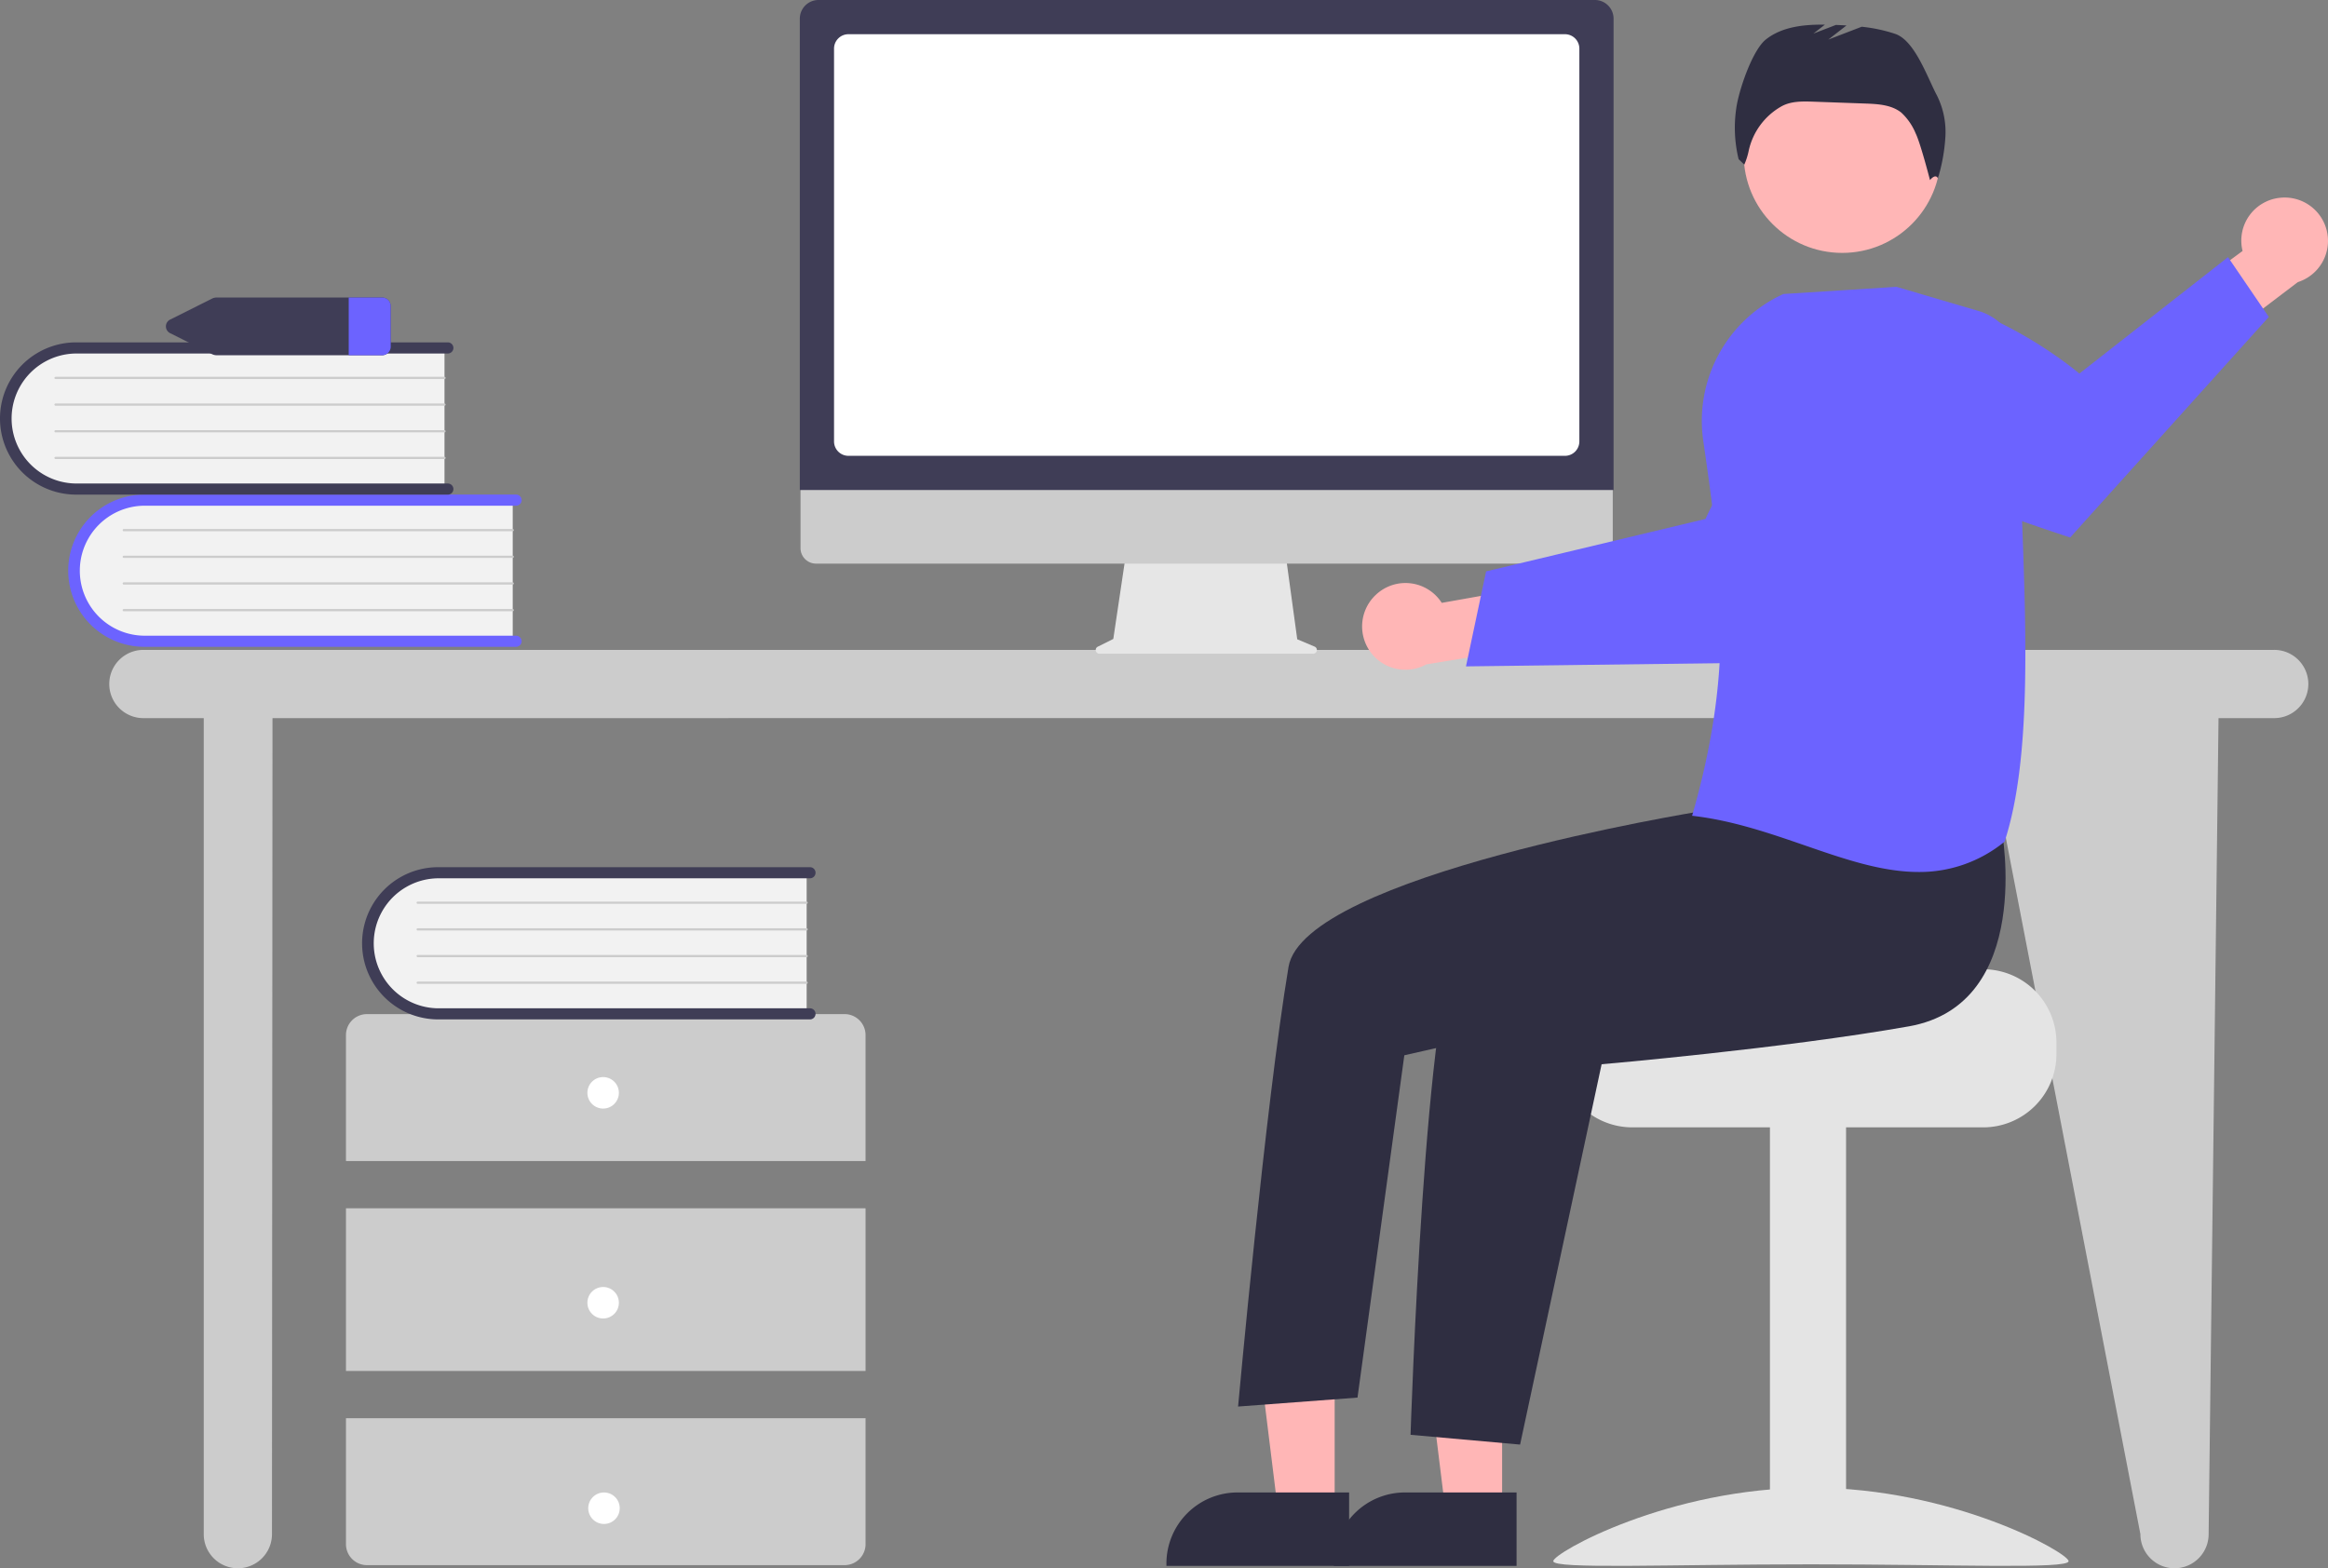 <svg xmlns="http://www.w3.org/2000/svg" width="627.739" height="422.921" viewBox="0 0 627.739 422.921"><rect x="0" y="0" width="627.739" height="422.921" fill="#808080" stroke="none"/><g transform="translate(-270.142 0)"><path d="M993.718,412.839H419.142a9.2,9.2,0,1,0,0,18.4h16.275V651.3a9.2,9.2,0,0,0,18.4,0l.14-220.065H915.111L957.631,651.3a9.2,9.2,0,0,0,18.4,0L978.7,431.238h15.014a9.2,9.2,0,1,0,0-18.4Z" transform="translate(-110.337 -237.582)" fill="#ccc"/><path d="M518.737,371.85V410.8h-97.6a19.489,19.489,0,0,1-1.355-38.955q.677-.024,1.355,0Z" transform="translate(-110.337 -237.582)" fill="#f2f2f2"/><path d="M521.134,410.506a1.5,1.5,0,0,1-1.5,1.5H419.4a20.526,20.526,0,0,1,0-41.052H519.636a1.5,1.5,0,1,1,0,3H419.4a17.53,17.53,0,0,0,0,35.059H519.636a1.5,1.5,0,0,1,1.5,1.5Z" transform="translate(-110.337 -237.582)" fill="#6c63ff"/><path d="M518.737,380.84H413.859a.3.3,0,1,1-.006-.6H518.737a.3.3,0,1,1,0,.6Z" transform="translate(-110.337 -237.582)" fill="#ccc"/><path d="M518.737,388.032H413.859a.3.3,0,1,1-.006-.6H518.737a.3.3,0,1,1,0,.6Z" transform="translate(-110.337 -237.582)" fill="#ccc"/><path d="M518.737,395.223H413.859a.3.3,0,1,1-.006-.6H518.737a.3.3,0,1,1,0,.6Z" transform="translate(-110.337 -237.582)" fill="#ccc"/><path d="M518.737,402.415H413.859a.3.3,0,1,1-.006-.6H518.737a.3.3,0,1,1,0,.6Z" transform="translate(-110.337 -237.582)" fill="#ccc"/><path d="M500.339,330.809v38.955h-97.6a19.489,19.489,0,1,1-1.355-38.955q.677-.024,1.355,0Z" transform="translate(-110.337 -237.582)" fill="#f2f2f2"/><path d="M502.737,369.464a1.5,1.5,0,0,1-1.5,1.5H401.005a20.526,20.526,0,0,1,0-41.052H501.238a1.5,1.5,0,1,1,0,3H401.005a17.53,17.53,0,0,0,0,35.059H501.238a1.5,1.5,0,0,1,1.5,1.5Z" transform="translate(-110.337 -237.582)" fill="#3f3d56"/><path d="M500.339,339.8H395.461a.3.3,0,1,1-.006-.6H500.339a.3.3,0,0,1,0,.6Z" transform="translate(-110.337 -237.582)" fill="#ccc"/><path d="M500.339,346.991H395.461a.3.3,0,1,1-.006-.6H500.339a.3.3,0,0,1,0,.6Z" transform="translate(-110.337 -237.582)" fill="#ccc"/><path d="M500.339,354.182H395.461a.3.3,0,1,1-.006-.6H500.339a.3.3,0,0,1,0,.6Z" transform="translate(-110.337 -237.582)" fill="#ccc"/><path d="M500.339,361.374H395.461a.3.3,0,1,1-.006-.6H500.339a.3.3,0,0,1,0,.6Z" transform="translate(-110.337 -237.582)" fill="#ccc"/><path d="M613.874,550.683V516.718a5.661,5.661,0,0,0-5.661-5.661H479.428a5.661,5.661,0,0,0-5.661,5.661v33.965Z" transform="translate(-110.337 -237.582)" fill="#ccc"/><rect width="140.106" height="43.872" transform="translate(363.431 325.839)" fill="#ccc"/><path d="M473.768,620.029v33.965a5.661,5.661,0,0,0,5.661,5.661H608.213a5.661,5.661,0,0,0,5.661-5.661V620.029Z" transform="translate(-110.337 -237.582)" fill="#ccc"/><circle cx="4.246" cy="4.246" r="4.246" transform="translate(428.53 290.458)" fill="#fff"/><circle cx="4.246" cy="4.246" r="4.246" transform="translate(428.53 347.067)" fill="#fff"/><circle cx="4.246" cy="4.246" r="4.246" transform="translate(428.758 402.476)" fill="#fff"/><path d="M597.989,472.331v38.955h-97.6a19.489,19.489,0,1,1-1.356-38.955q.678-.024,1.356,0Z" transform="translate(-110.337 -237.582)" fill="#f2f2f2"/><path d="M600.386,510.986a1.5,1.5,0,0,1-1.5,1.5H498.655a20.526,20.526,0,1,1-.025-41.052H598.888a1.5,1.5,0,1,1,0,3H498.655a17.53,17.53,0,0,0,0,35.059H598.888A1.5,1.5,0,0,1,600.386,510.986Z" transform="translate(-110.337 -237.582)" fill="#3f3d56"/><path d="M597.989,481.32H493.111a.3.3,0,1,1-.006-.6H597.989a.3.3,0,1,1,0,.6Z" transform="translate(-110.337 -237.582)" fill="#ccc"/><path d="M597.989,488.512H493.111a.3.3,0,1,1-.006-.6H597.989a.3.3,0,1,1,0,.6Z" transform="translate(-110.337 -237.582)" fill="#ccc"/><path d="M597.989,495.7H493.111a.3.3,0,1,1-.006-.6H597.989a.3.3,0,1,1,0,.6Z" transform="translate(-110.337 -237.582)" fill="#ccc"/><path d="M597.989,502.895H493.111a.3.3,0,1,1-.006-.6H597.989a.3.3,0,1,1,0,.6Z" transform="translate(-110.337 -237.582)" fill="#ccc"/><path d="M483.367,317.814H438.9a2.747,2.747,0,0,0-1.217.283l-11.223,5.618a2.045,2.045,0,0,0,0,3.764l11.223,5.618a2.748,2.748,0,0,0,1.217.283h44.466a2.334,2.334,0,0,0,2.463-2.165V319.979a2.334,2.334,0,0,0-2.464-2.165Z" transform="translate(-110.337 -237.582)" fill="#3f3d56"/><path d="M485.83,319.979v11.237a2.334,2.334,0,0,1-2.463,2.165h-8.859V317.814h8.859a2.334,2.334,0,0,1,2.463,2.165Z" transform="translate(-110.337 -237.582)" fill="#6c63ff"/><path d="M734.973,411.955l-4.695-1.977-3.221-23.535H684.169l-3.491,23.439-4.2,2.1a1,1,0,0,0,.446,1.89h57.663a1,1,0,0,0,.387-1.917Z" transform="translate(-110.337 -237.582)" fill="#e6e6e6"/><path d="M811.19,389.574H600.507a4.174,4.174,0,0,1-4.165-4.174V355.691H815.354V385.4a4.174,4.174,0,0,1-4.164,4.174Z" transform="translate(-110.337 -237.582)" fill="#ccc"/><path d="M815.575,369.732H596.15V242.613a5.037,5.037,0,0,1,5.032-5.032H810.543a5.038,5.038,0,0,1,5.032,5.032Z" transform="translate(-110.337 -237.582)" fill="#3f3d56"/><path d="M802.469,360.506H609.255a3.883,3.883,0,0,1-3.879-3.879V250.687a3.884,3.884,0,0,1,3.879-3.879H802.469a3.884,3.884,0,0,1,3.879,3.879v105.94a3.883,3.883,0,0,1-3.879,3.879Z" transform="translate(-110.337 -237.582)" fill="#fff"/><path d="M751.58,397.887a11.616,11.616,0,0,1,17.666,2.272l26.134-4.646,6.7,15.193-37,6.043a11.679,11.679,0,0,1-13.5-18.862Z" transform="translate(-110.337 -237.582)" fill="#ffb6b6"/><path d="M775.776,417.286l27.246-.34,3.449-.047,55.432-.7s15.053-14.361,28.161-29.147l-1.837-13.288a54.292,54.292,0,0,0-18.2-33.614c-18.773,12.544-29.66,37.374-29.66,37.374l-34.37,8.221-3.438.822-21.356,5.1Z" transform="translate(-110.337 -237.582)" fill="#6c63ff"/><path d="M915.25,498.962H864.393c0,2.179-55.594,3.948-55.594,3.948a20.3,20.3,0,0,0-3.332,3.158,19.6,19.6,0,0,0-4.58,12.633v3.158A19.746,19.746,0,0,0,820.626,541.6h94.625a19.756,19.756,0,0,0,19.739-19.739V518.7a19.766,19.766,0,0,0-19.739-19.739Z" transform="translate(-110.337 -237.582)" fill="#e4e4e4"/><rect width="20.528" height="118.49" transform="translate(747.402 303.231)" fill="#e4e4e4"/><path d="M799.312,658.581c0,2.218,31.107.858,69.48.858s69.48,1.36,69.48-.858-31.107-19.807-69.48-19.807S799.312,656.363,799.312,658.581Z" transform="translate(-110.337 -237.582)" fill="#e4e4e4"/><path d="M675.186,407.461H659.908l-7.268-58.929h22.548Z" fill="#ffb6b6"/><path d="M789.419,659.852l-49.262,0v-.623a19.175,19.175,0,0,1,19.173-19.174h30.09Z" transform="translate(-110.337 -237.582)" fill="#2f2e41"/><path d="M630.031,407.461H614.753l-7.268-58.929h22.548Z" fill="#ffb6b6"/><path d="M744.264,659.852l-49.262,0v-.623a19.175,19.175,0,0,1,19.173-19.174h30.09Z" transform="translate(-110.337 -237.582)" fill="#2f2e41"/><circle cx="26.564" cy="26.564" r="26.564" transform="translate(740.323 15.072)" fill="#ffb6b6"/><path d="M920.217,461.224s8.913,47.131-25,53.133-82.866,10.22-82.866,10.22L790.367,627.143l-29.534-2.637s3.928-123.467,13.588-133.127S845.132,452.8,845.132,452.8Z" transform="translate(-110.337 -237.582)" fill="#2f2e41"/><path d="M853.983,441.471l-14.832,14.88S732.057,473.6,727.925,498.336c-6.237,37.344-13.6,118.552-13.6,118.552l32.2-2.415,12.627-92.311,51.518-11.719L869.277,478.5Z" transform="translate(-110.337 -237.582)" fill="#2f2e41"/><path d="M902.785,263.361c-2.622-4.948-5.954-14.808-11.247-16.637a42.077,42.077,0,0,0-9.058-1.93l-9,3.46,4.9-3.808q-1.43-.085-2.858-.139l-6.07,2.335,3.105-2.415c-5.659-.058-11.5.53-15.885,3.975-3.738,2.937-7.442,14.062-8.041,18.777a35.917,35.917,0,0,0,.66,13.531l1.537,1.462a18.854,18.854,0,0,0,1.206-3.839,18.181,18.181,0,0,1,8.7-11.806l.084-.047c2.578-1.451,5.706-1.384,8.663-1.278l14.042.505c3.378.122,7.016.335,9.65,2.454a15.889,15.889,0,0,1,3.858,5.589c1.309,2.641,3.866,12.6,3.866,12.6s1.447-1.881,2.14-.481a48.4,48.4,0,0,0,2.014-11.233A22.008,22.008,0,0,0,902.785,263.361Z" transform="translate(-110.337 -237.582)" fill="#2f2e41"/><path d="M995.694,290.883a11.616,11.616,0,0,0-10.513,14.378L963.82,321.018l6.409,15.317,29.854-22.676a11.679,11.679,0,0,0-4.389-22.776Z" transform="translate(-110.337 -237.582)" fill="#ffb6b6"/><path d="M992.256,323.052,938.7,382.526s-25.609-8.2-45.415-17.086l-8.9-27.328a54.345,54.345,0,0,1-2.6-19.664c27.456-7.306,59.391,19.879,59.391,19.879l40.085-31.4Z" transform="translate(-110.337 -237.582)" fill="#6c63ff"/><path d="M867.3,465.617c-9.554-3.3-19.433-6.713-30.089-7.994l-.458-.055.126-.443c11.031-38.731,8.278-63.507,2.872-100.723A37.591,37.591,0,0,1,861.3,316.9l.065-.03,30.434-1.934.069,0L914,321.443a15.183,15.183,0,0,1,10.867,14.831c-.24,12.239.269,25.9.807,40.371,1.208,32.456,2.457,66.017-4.63,87.792l-.037.114-.095.074a36.1,36.1,0,0,1-23.081,8.108C887.9,472.732,877.762,469.23,867.3,465.617Z" transform="translate(-110.337 -237.582)" fill="#6c63ff"/></g></svg>
